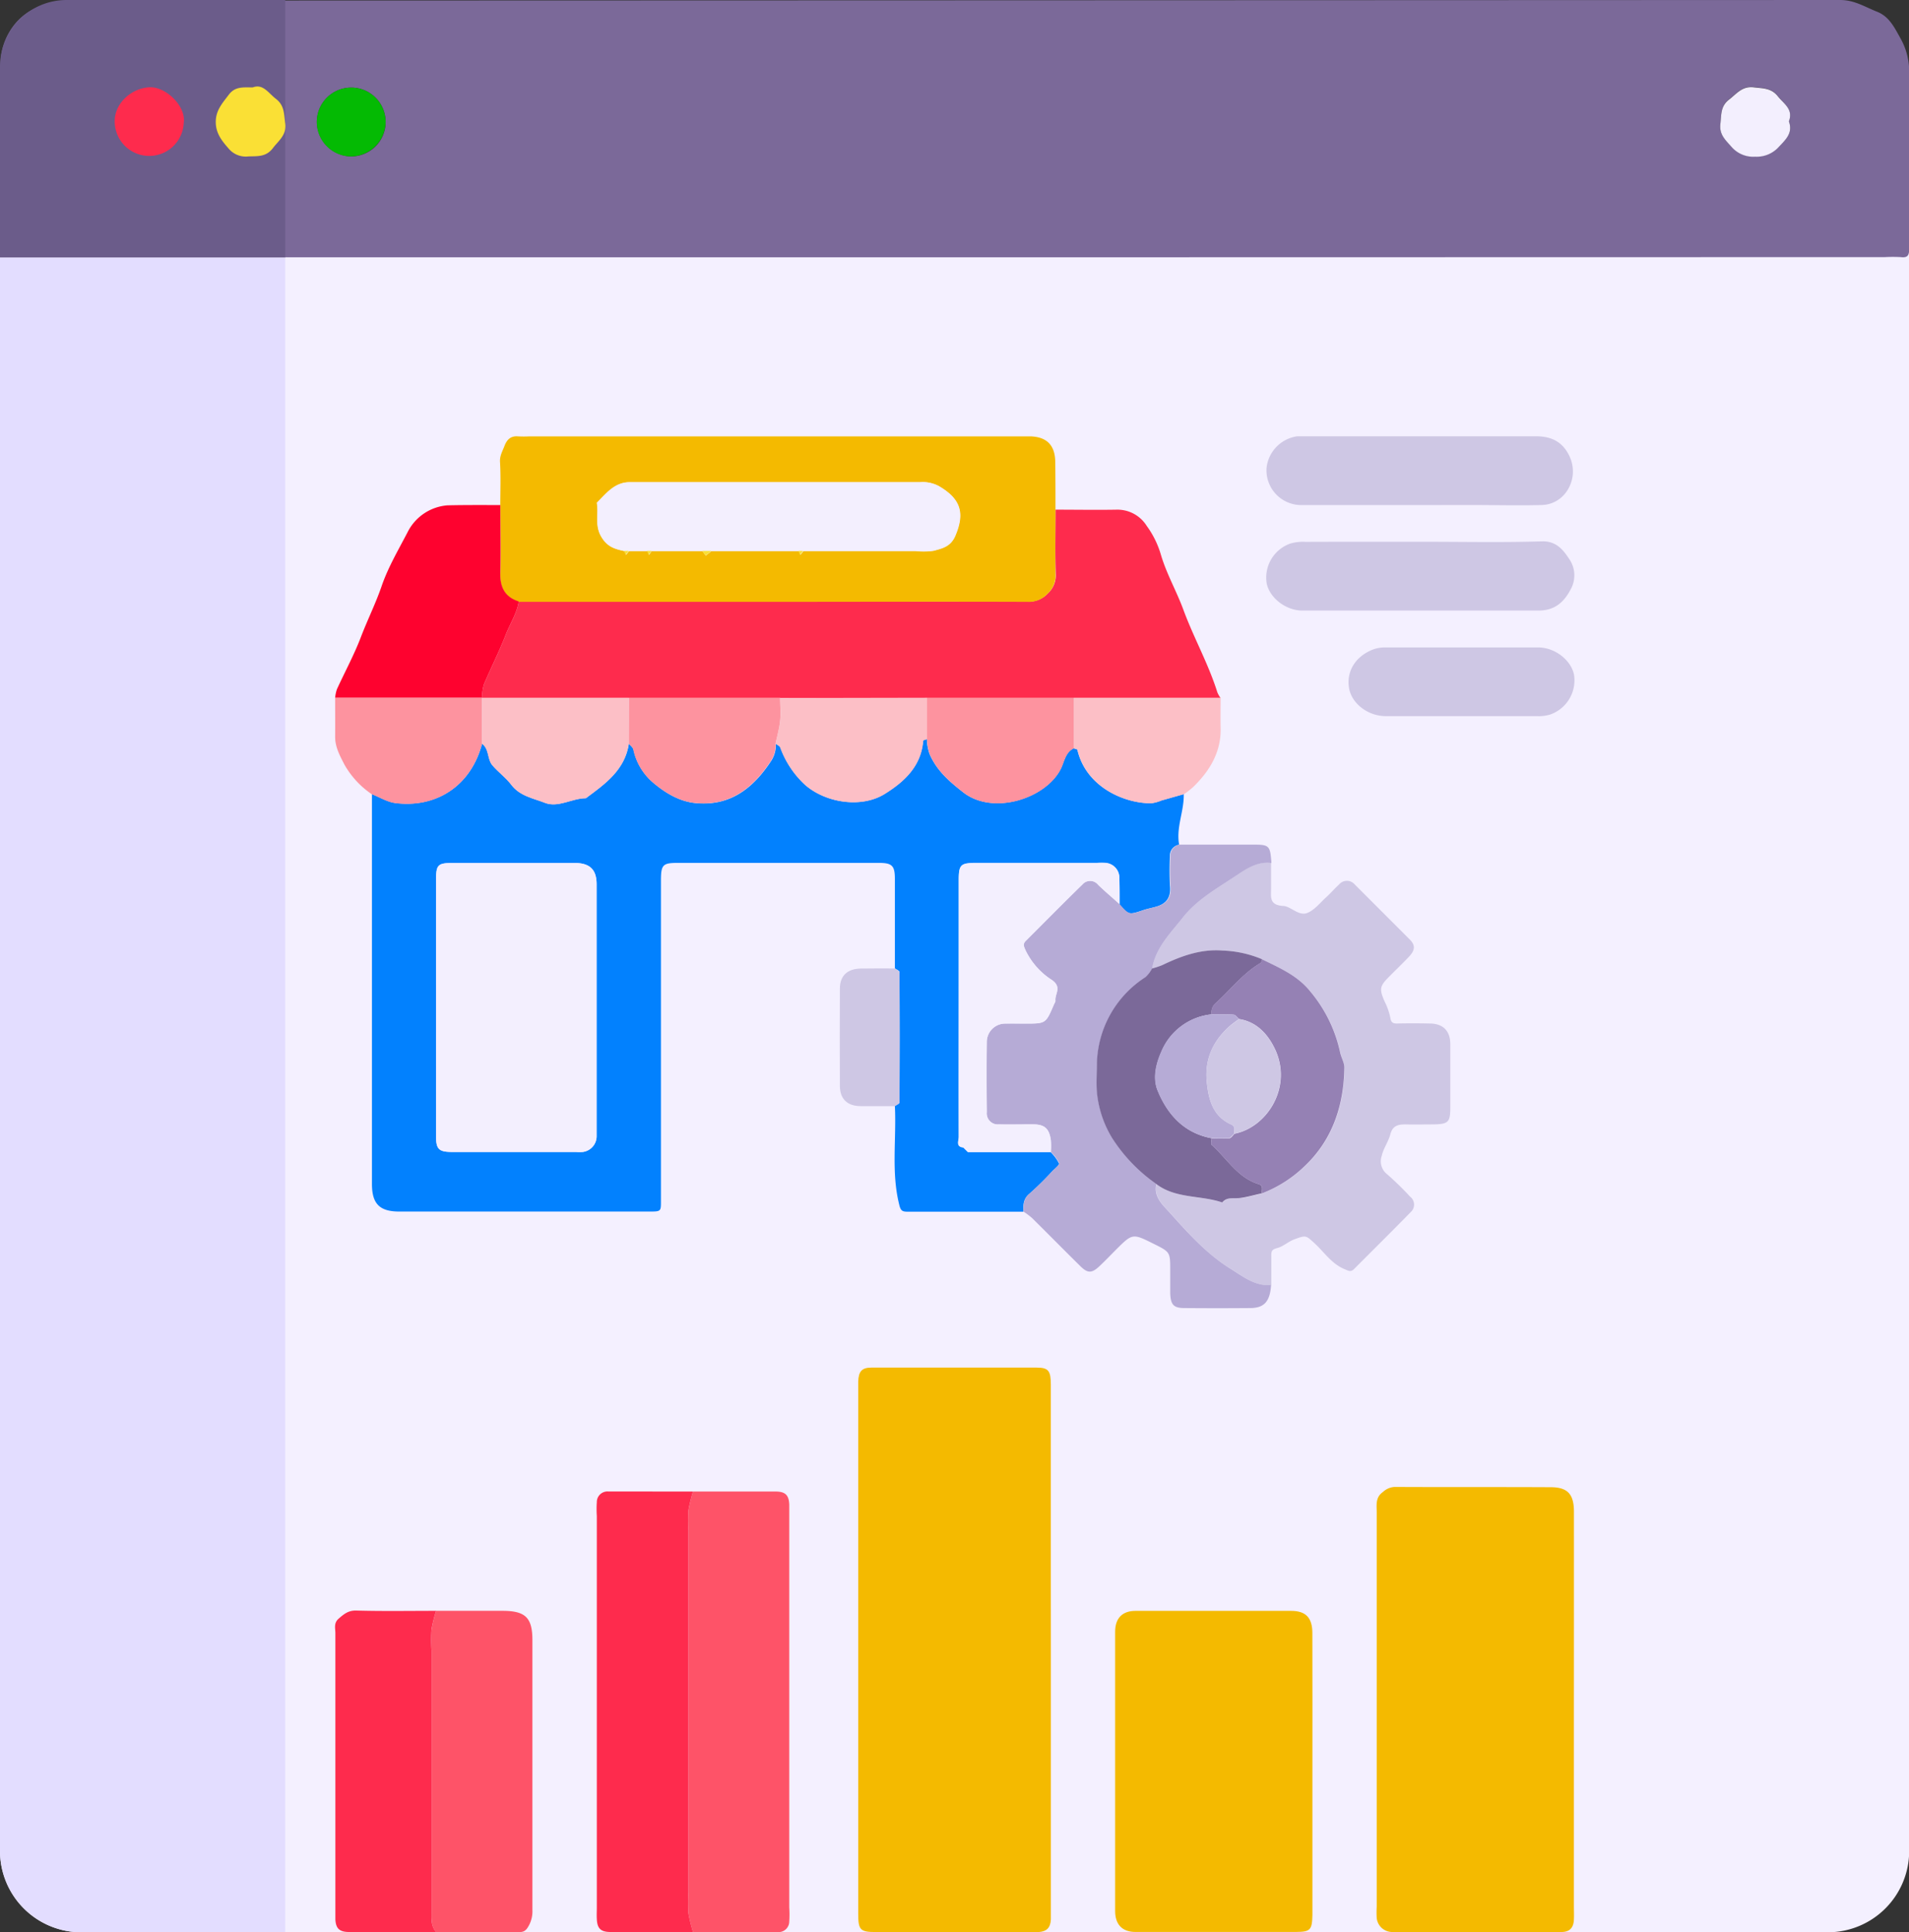 <svg xmlns="http://www.w3.org/2000/svg" viewBox="0 0 414.96 419.97"><rect x="0" y="0" width="414.96" height="419.97" fill="#333333" stroke="none"/><defs><style>.cls-1{fill:#f4f0ff;}.cls-2{fill:#7b6999;}.cls-3{fill:#0281fe;}.cls-4{fill:#f4ba00;}.cls-5{fill:#fe2b4d;}.cls-6{fill:#cec7e4;}.cls-7{fill:#b6abd6;}.cls-8{fill:#fe5368;}.cls-9{fill:#fe022f;}.cls-10{fill:#fd939f;}.cls-11{fill:#fcbfc6;}.cls-12{fill:#f3effe;}.cls-13{fill:#6b5c8a;}.cls-14{fill:#fae035;}.cls-15{fill:#04ba03;}.cls-16{fill:#9581b4;}.cls-17{fill:#e3ddff;}</style></defs><g id="Layer_2" data-name="Layer 2"><g id="OBJECTS"><g id="Sk7qCY.tif"><path class="cls-1" d="M0,54.37H415a0,0,0,0,1,0,0V402.29A17.68,17.68,0,0,1,397.28,420H17.7A17.68,17.68,0,0,1,0,402.29V54.37A0,0,0,0,1,0,54.37Z"/><path class="cls-2" d="M207.71,55.93H5.27c-1.17,0-2.33,0-3.49,0S0,55.8,0,54.37C.07,40.74-.12,27.11.14,13.48.24,8.38,3.66,2.48,10,1a21.28,21.28,0,0,1,5.1-.87Q207.52.08,400,0c3.1,0,5.36,1.5,8,2.54s3.77,3.39,5.1,5.78A14.73,14.73,0,0,1,415,16c-.08,12.63,0,25.26,0,37.89,0,1.38-.13,2.22-1.81,2a31.24,31.24,0,0,0-3.49,0ZM388.85,26.38c1-2.61-1.06-3.79-2.35-5.45-1.44-1.84-3.25-1.74-5.22-2-2.57-.31-3.77,1.37-5.44,2.66-1.88,1.46-1.64,3.3-1.88,5.26-.28,2.37,1.09,3.55,2.41,5a6.24,6.24,0,0,0,5.15,2.15,6.45,6.45,0,0,0,5.15-2.14C388.21,30.3,389.77,28.89,388.85,26.38ZM54.94,19c-2.16,0-3.85-.19-5.23,1.59S46.92,24,46.89,26.46s1.28,4.14,2.79,5.85A4.84,4.84,0,0,0,54,34c2-.1,3.83.12,5.28-1.82,1.25-1.67,3-2.83,2.69-5.42-.26-2-.07-3.8-1.94-5.23C58.34,20.29,57.19,18.18,54.94,19Zm-15,7.64c.53-3.63-4-7.9-7.44-7.71-3.85.22-7.38,3.34-7.52,7.12a7.49,7.49,0,1,0,15,.59ZM76.35,34a7.48,7.48,0,1,0-7.48-7.61A7.58,7.58,0,0,0,76.35,34Z"/><path class="cls-3" d="M222.45,263.37c-8.41,0-16.83,0-25.24,0-1.2,0-1.46-.33-1.76-1.58-1.75-7.09-.57-14.26-.93-21.38.34-.26,1-.52,1-.79q.08-14.17,0-28.34c0-.27-.62-.53-1-.79,0-6.48,0-13,0-19.45,0-2.85-.59-3.46-3.36-3.48-8.15,0-16.29,0-24.44,0-6.48,0-13,0-19.44,0-3.2,0-3.6.42-3.61,3.73q0,17.2,0,34.41,0,17.7,0,35.4c0,2.21,0,2.24-2.53,2.24q-27.18,0-54.35,0c-4.28,0-5.94-1.68-5.94-6q0-30.42,0-60.83V172.61c1.71.67,3.36,1.71,5.12,1.93,8.67,1.09,16.34-3.52,18.82-12.9,1.59,1.17,1.11,3.36,2.25,4.69,1.28,1.5,2.94,2.69,4.12,4.25,1.87,2.46,4.79,2.94,7.3,3.91,2.91,1.13,5.87-1,8.89-1,4.19-3.1,8.49-6.12,9.35-11.85.33.43.87.81,1,1.28a12.92,12.92,0,0,0,4.17,7.11c2.62,2.24,5.79,4.22,9.44,4.54,7.23.66,12.32-3,16.42-9.33a6.35,6.35,0,0,0,.91-3.6c.34.26.84.46,1,.8A20.44,20.44,0,0,0,175,170.6c4.51,3.93,12.26,5.11,17.33,1.93,4.2-2.62,7.89-6,8.32-11.53,0-.14.53-.24.82-.36a10.81,10.81,0,0,0,.58,3.23c1.57,3.64,4.25,5.94,7.31,8.34,6.45,5.06,17.92,1.39,21.2-5.08.76-1.5,1-3.6,2.82-4.49.28.11.77.18.81.35,1.85,8,10.14,11.65,16.08,11.59a9,9,0,0,0,2.2-.61l4.84-1.36c.1,3.7-1.7,7.22-1,11a2.35,2.35,0,0,0-2,2.37,63.62,63.62,0,0,0,0,6.48c.28,2.54-.73,4-3.07,4.64-.89.26-1.81.42-2.69.72-3.21,1.07-3.2,1.09-5.26-1.24,0-1.83,0-3.66,0-5.49a3.25,3.25,0,0,0-2.87-3.47,12,12,0,0,0-2,0c-8.8,0-17.61,0-26.41,0-3.23,0-3.61.4-3.62,3.72,0,7.47,0,14.95,0,22.43,0,11.13,0,22.26,0,33.39,0,.8-.71,2.11,1,2.28l1,1h18a9.32,9.32,0,0,1,1.8,2.44c.12.36-.92,1.15-1.47,1.71a65.08,65.08,0,0,1-4.95,4.88C222.43,260.56,222.41,261.89,222.45,263.37ZM94.79,218.64c0,9.47,0,18.94,0,28.4,0,2.77.63,3.34,3.49,3.35,9,0,17.94,0,26.91,0a10.58,10.58,0,0,0,1.49,0,3.44,3.44,0,0,0,3-3.35q0-27.4,0-54.82c0-3.22-1.47-4.63-4.78-4.64q-13.2,0-26.41,0c-3.33,0-3.68.36-3.7,3.65Q94.77,204.93,94.79,218.64Z"/><path class="cls-4" d="M228.43,358.86v55.35c0,1,0,2,0,3-.1,1.8-.88,2.6-2.61,2.74-.33,0-.66,0-1,0-11.47,0-22.94,0-34.41,0-3.45,0-3.86-.44-3.86-4q0-57.34,0-114.69c0-.33,0-.66,0-1,.09-2.16.77-3,2.87-3q17.94,0,35.9,0c2.57,0,3.1.67,3.1,3.73q0,21.19,0,42.38Z"/><path class="cls-4" d="M342.12,372.42v41.86c0,1,.05,2,0,3-.1,1.76-.91,2.64-2.67,2.66-4.48.06-9,0-13.45,0H302.57a3.39,3.39,0,0,1-3.31-3,18.8,18.8,0,0,1,0-2.49q0-42.85,0-85.71c0-1.6-.34-3.26,1.36-4.45a4,4,0,0,1,2.56-1.09c11.3.06,22.59,0,33.89.06,3.72,0,5.06,1.55,5.06,5.34Q342.14,350.49,342.12,372.42Z"/><path class="cls-5" d="M229.43,110.78c4.46,0,8.92.08,13.38,0a7.5,7.5,0,0,1,6.44,3.51,20.23,20.23,0,0,1,3.05,6.13c1.24,4.3,3.5,8.15,5,12.3,2.23,6,5.4,11.64,7.32,17.78a6.25,6.25,0,0,0,.68,1.2H104.77a10.79,10.79,0,0,1,.37-2.82c1.54-3.65,3.35-7.19,4.78-10.88.94-2.42,2.42-4.62,2.83-7.24h52.83c19.28,0,38.55,0,57.83,0a5.51,5.51,0,0,0,4.31-1.73,5.27,5.27,0,0,0,1.76-4.31C229.34,120.09,229.43,115.43,229.43,110.78Z"/><path class="cls-4" d="M229.43,110.78c0,4.65-.09,9.31,0,14a5.27,5.27,0,0,1-1.76,4.31,5.51,5.51,0,0,1-4.31,1.73c-19.28-.07-38.55,0-57.83,0H112.75c-3.09-1-4.13-3.14-4-6.28.15-4.88,0-9.78,0-14.67,0-3.15.13-6.3-.06-9.44-.09-1.42.58-2.42,1-3.58.54-1.35,1.36-2.13,2.92-2a23,23,0,0,0,2.49,0h106.9c.66,0,1.33,0,2,0,3.53.12,5.33,1.92,5.38,5.51S229.43,107.3,229.43,110.78Zm-87.76,9h11l.75,1,1.24-1h19l.33.83.67-.83H199a15.38,15.38,0,0,0,4-.06c1.85-.51,3.67-.88,4.68-3.25,2.12-5,1.15-8-3.5-10.75a7.3,7.3,0,0,0-4.13-.88q-29.09,0-58.18,0c-1.66,0-3.32,0-5,0-3.27,0-5,2.49-7.09,4.48.43,2.33-.48,4.64.83,7.12s3,2.89,5.14,3.35l.33.83.67-.83h4l.33.83Z"/><path class="cls-4" d="M285.28,385.82v27.89c0,.83,0,1.66,0,2.49-.07,3.31-.42,3.71-3.61,3.73-4.65,0-9.3,0-13.94,0-7,0-14,0-20.92,0-2.85,0-4.4-1.61-4.41-4.51q0-30.37,0-60.76c0-2.91,1.55-4.51,4.39-4.52q16.93,0,33.87,0c3.18,0,4.6,1.49,4.61,4.8Q285.3,370.38,285.28,385.82Z"/><path class="cls-6" d="M276.3,187.57c0,1.83,0,3.65,0,5.48s-.5,3.71,2.68,3.87c1.62.09,3.33,2.27,5.2,1.51,1.56-.63,2.76-2.19,4.07-3.38,1-.9,1.85-1.91,2.83-2.8a2.21,2.21,0,0,1,3.4,0c4,4,8,8,12,12,1.22,1.25,1.11,2.31-.24,3.73-1.49,1.57-3.06,3.05-4.57,4.6-1.78,1.83-1.83,2.5-.7,5.1a13.89,13.89,0,0,1,1.23,3.46c.16,1.08.52,1.35,1.53,1.33,2.32-.06,4.65-.05,7,0,2.91,0,4.49,1.56,4.52,4.41,0,4.65,0,9.3,0,13.94,0,3.14-.46,3.53-3.76,3.58-2,0-4,.05-6,0-1.63,0-2.78.29-3.27,2.15-.42,1.61-1.51,3.06-1.87,4.68a3.57,3.57,0,0,0,1.16,4,63.5,63.5,0,0,1,5,4.87,2.18,2.18,0,0,1,.11,3.39c-4.06,4.16-8.2,8.24-12.3,12.36-.73.73-1.26.34-2.08,0-2.86-1.19-4.44-3.77-6.6-5.71-1.75-1.57-1.72-1.72-4.33-.74-1.28.48-2.38,1.55-3.69,1.88-1.05.27-1.3.61-1.27,1.59,0,2.15,0,4.31,0,6.47-3.53.28-6.22-1.94-8.87-3.57-5.14-3.15-9.19-7.74-13.19-12.19-1.43-1.59-3.54-3.39-2.87-6.18,4.24,3.21,9.61,2.38,14.3,4,1.11-1.33,2.65-.84,4.06-1s3.06-.63,4.58-1a27.48,27.48,0,0,0,9.35-6c6-5.66,8.4-13,8.55-21.15,0-1.17-.69-2.35-.93-3.55a30.54,30.54,0,0,0-6.47-13.18c-2.79-3.46-6.71-5.09-10.5-7a24.33,24.33,0,0,0-8.65-1.9c-4.62-.37-8.94,1.21-13.09,3.18a17.69,17.69,0,0,1-2.2.72c.77-4.56,4-7.68,6.65-11.07,2.89-3.69,7-6.09,10.8-8.59C270.22,189.28,272.9,187.12,276.3,187.57Z"/><path class="cls-7" d="M251.37,257.38c-.67,2.79,1.44,4.59,2.87,6.18,4,4.45,8.05,9,13.19,12.19,2.65,1.63,5.34,3.85,8.87,3.57-.24,3.53-1.46,4.95-4.42,5q-7.2.06-14.41,0c-2.39,0-3-.74-3.1-3.23,0-1.65,0-3.31,0-5,0-3.95,0-3.95-3.65-5.76-4.55-2.27-4.55-2.27-8.21,1.38-1.17,1.18-2.31,2.37-3.52,3.51-1.62,1.53-2.53,1.58-4.08.06-3.54-3.48-7-7-10.56-10.52a15.47,15.47,0,0,0-1.89-1.41c0-1.48,0-2.81,1.36-3.94a65.08,65.08,0,0,0,4.95-4.88c.55-.56,1.59-1.35,1.47-1.71a9.32,9.32,0,0,0-1.8-2.44,18.64,18.64,0,0,0,0-2.48c-.35-2.59-1.35-3.48-3.83-3.5s-5,.05-7.46,0a2.4,2.4,0,0,1-2.64-2.67c-.05-5.14-.06-10.28,0-15.42a4,4,0,0,1,4.07-3.82c1.49-.05,3,0,4.47,0,4.28,0,4.28,0,6.06-4.16.12-.28.35-.58.32-.85-.16-1.45,1.46-2.86-.72-4.43a15.84,15.84,0,0,1-5.77-6.47c-.36-.84-.67-1.36.05-2.07,4.11-4.1,8.18-8.23,12.33-12.28a2.2,2.2,0,0,1,3.39.1c1.52,1.46,3.13,2.82,4.7,4.23,2.06,2.33,2.05,2.31,5.26,1.24.88-.3,1.8-.46,2.69-.72,2.34-.67,3.35-2.1,3.07-4.64a63.62,63.62,0,0,1,0-6.48,2.35,2.35,0,0,1,2-2.37c5.39,0,10.79,0,16.19,0,3.29,0,3.5.28,3.75,4-3.4-.45-6.08,1.71-8.48,3.28-3.81,2.5-7.91,4.9-10.8,8.59-2.66,3.39-5.88,6.51-6.65,11.07a6.94,6.94,0,0,1-1.42,1.87,22.93,22.93,0,0,0-10.54,18.94c0,2-.14,4,0,6a23.27,23.27,0,0,0,3.32,10.06A35.41,35.41,0,0,0,251.37,257.38Z"/><path class="cls-8" d="M150.64,324.2c6,0,12,0,17.92,0,2.16,0,2.91.78,3,2.82,0,.83,0,1.66,0,2.49v85.11a22.78,22.78,0,0,1,0,3,2.32,2.32,0,0,1-2.5,2.34c-.83,0-1.66,0-2.49,0H150.64a33.85,33.85,0,0,1-1-4.07,41.62,41.62,0,0,1,0-4.47V332.75a41.81,41.81,0,0,1,0-4.48A34.78,34.78,0,0,1,150.64,324.2Z"/><path class="cls-5" d="M150.64,324.2a34.78,34.78,0,0,0-1,4.07,41.81,41.81,0,0,0,0,4.48V411.4a41.62,41.62,0,0,0,0,4.47,33.85,33.85,0,0,0,1,4.07c-6,0-11.94,0-17.91,0-2.16,0-2.91-.77-3-2.82-.05-.82,0-1.65,0-2.48V329.52a22.92,22.92,0,0,1,0-3,2.31,2.31,0,0,1,2.5-2.33c.83,0,1.66,0,2.49,0Z"/><path class="cls-8" d="M94.79,350.13h14.42c5,0,6.52,1.48,6.52,6.37q0,25.1,0,50.2c0,2.82,0,5.64,0,8.45a6.49,6.49,0,0,1-.68,3.21c-.63,1.21-1.05,1.62-2.35,1.61-6-.06-11.93,0-17.9,0-1.15-1.34-1-2.95-1-4.56q0-28.35,0-56.71a39.17,39.17,0,0,1,0-4.47A32.41,32.41,0,0,1,94.79,350.13Z"/><path class="cls-5" d="M94.79,350.13a32.41,32.41,0,0,0-1,4.07,39.17,39.17,0,0,0,0,4.47q0,28.35,0,56.71c0,1.61-.15,3.22,1,4.56-6.29,0-12.59,0-18.89,0-2.15,0-2.91-.78-3-2.79,0-.33,0-.66,0-1q0-30.57,0-61.15c0-1.07-.4-2.22.73-3.19s2.08-1.78,3.8-1.74C83.19,350.23,89,350.13,94.79,350.13Z"/><path class="cls-9" d="M108.76,109.78c0,4.89.11,9.79,0,14.67-.1,3.14.94,5.3,4,6.28-.41,2.62-1.89,4.82-2.83,7.24-1.43,3.69-3.24,7.23-4.78,10.88a10.79,10.79,0,0,0-.37,2.82H72.85a7.81,7.81,0,0,1,.38-1.84c1.72-3.77,3.72-7.44,5.2-11.31s3.21-7.3,4.52-11.1c1.43-4.19,3.76-8.08,5.78-12a10.6,10.6,0,0,1,8.56-5.58C101.11,109.75,104.93,109.78,108.76,109.78Z"/><path class="cls-6" d="M309.72,117.76c8.47,0,16.95.18,25.42-.09,3.11-.1,4.62,1.81,5.87,3.7a6.25,6.25,0,0,1,.42,6.71c-1.59,3.06-3.71,4.63-7,4.63q-25.68,0-51.35,0c-3.56,0-7.06-2.73-7.73-5.85a7.84,7.84,0,0,1,5.15-8.72,10,10,0,0,1,3.33-.36C292.43,117.75,301.08,117.76,309.72,117.76Z"/><path class="cls-6" d="M308.72,109.78c-8.64,0-17.28,0-25.92,0a7.56,7.56,0,0,1-7.49-8.08A7.8,7.8,0,0,1,282,94.83c.49,0,1,0,1.49,0q25.19,0,50.35,0c3.29,0,5.76,1.1,7.29,4.27,2.3,4.77-.78,10.53-6,10.67-5,.14-10,0-14.95,0Z"/><path class="cls-6" d="M317.69,155.66c-5.48,0-11,0-16.45,0-3.9,0-7.43-2.74-8-6.1-.59-3.55,1.29-6.76,5-8.3a7.25,7.25,0,0,1,2.76-.53q16.71,0,33.4,0c3.56,0,7.06,2.73,7.73,5.85a7.87,7.87,0,0,1-5.14,8.72,8.4,8.4,0,0,1-2.84.36C328.66,155.67,323.17,155.66,317.69,155.66Z"/><path class="cls-10" d="M72.85,151.67h31.92v10c-2.48,9.38-10.15,14-18.82,12.9-1.76-.22-3.41-1.26-5.12-1.93a19.21,19.21,0,0,1-5.93-6.39c-1-1.95-2.06-3.83-2.05-6.11C72.87,157.3,72.85,154.48,72.85,151.67Z"/><path class="cls-11" d="M233.42,151.67h31.91c0,2.15-.05,4.3,0,6.45.15,5.31-2.33,9.39-5.95,12.93a18.33,18.33,0,0,1-2,1.56L252.51,174a9,9,0,0,1-2.2.61c-5.94.06-14.23-3.57-16.08-11.59,0-.17-.53-.24-.81-.35Z"/><path class="cls-6" d="M194.52,210.51c.34.26,1,.52,1,.79q.08,14.16,0,28.34c0,.27-.62.53-1,.79-2.47,0-4.94,0-7.41,0-2.89,0-4.52-1.54-4.54-4.32q-.06-10.64,0-21.26c0-2.78,1.65-4.28,4.54-4.32C189.58,210.48,192.05,210.51,194.52,210.51Z"/><path class="cls-12" d="M388.85,26.38c.92,2.51-.64,3.92-2.18,5.54a6.45,6.45,0,0,1-5.15,2.14,6.24,6.24,0,0,1-5.15-2.15c-1.32-1.49-2.69-2.67-2.41-5,.24-2,0-3.8,1.88-5.26,1.67-1.29,2.87-3,5.44-2.66,2,.24,3.78.14,5.22,2C387.79,22.59,389.86,23.77,388.85,26.38Z"/><path class="cls-13" d="M14.49,0H62a0,0,0,0,1,0,0V56a0,0,0,0,1,0,0H0a0,0,0,0,1,0,0V14.47A14.47,14.47,0,0,1,14.49,0Z"/><path class="cls-14" d="M54.94,19c2.25-.86,3.4,1.25,5.08,2.52C61.89,23,61.7,24.83,62,26.79c.34,2.59-1.44,3.75-2.69,5.42C57.82,34.15,56,33.93,54,34a4.84,4.84,0,0,1-4.31-1.72c-1.51-1.71-2.82-3.38-2.79-5.85s1.44-4,2.82-5.83S52.78,19,54.94,19Z"/><path class="cls-5" d="M39.94,26.68a7.49,7.49,0,1,1-15-.59c.14-3.78,3.67-6.9,7.52-7.12C36,18.78,40.47,23.05,39.94,26.68Z"/><path class="cls-15" d="M76.35,34a7.48,7.48,0,1,1,7.47-7.61A7.59,7.59,0,0,1,76.35,34Z"/><path class="cls-12" d="M94.79,218.64q0-13.71,0-27.41c0-3.29.37-3.64,3.7-3.65q13.2,0,26.41,0c3.31,0,4.78,1.42,4.78,4.64q0,27.41,0,54.82a3.44,3.44,0,0,1-3,3.35,10.58,10.58,0,0,1-1.49,0c-9,0-17.94,0-26.91,0-2.86,0-3.48-.58-3.49-3.35C94.77,237.58,94.79,228.11,94.79,218.64Z"/><path class="cls-12" d="M243.39,196.55c-1.57-1.41-3.18-2.77-4.7-4.23a2.2,2.2,0,0,0-3.39-.1c-4.15,4.05-8.22,8.18-12.33,12.28-.72.71-.41,1.23-.05,2.07a15.84,15.84,0,0,0,5.77,6.47c2.18,1.57.56,3,.72,4.43,0,.27-.2.57-.32.85-1.78,4.15-1.78,4.15-6.06,4.16-1.49,0-3,0-4.47,0a4,4,0,0,0-4.07,3.82c-.06,5.14-.05,10.28,0,15.42a2.4,2.4,0,0,0,2.64,2.67c2.49.07,5,0,7.46,0s3.48.91,3.83,3.5a18.64,18.64,0,0,1,0,2.48h-18l-1-1c-1.67-.17-1-1.48-1-2.28-.05-11.13,0-22.26,0-33.39,0-7.48,0-15,0-22.43,0-3.32.39-3.71,3.62-3.72,8.8,0,17.61,0,26.41,0a12,12,0,0,1,2,0,3.25,3.25,0,0,1,2.87,3.47C243.4,192.89,243.39,194.72,243.39,196.55Z"/><path class="cls-10" d="M136.68,151.67h32.91c0,1.65.13,3.31,0,4.94s-.63,3.36-1,5a6.35,6.35,0,0,1-.91,3.6c-4.1,6.33-9.19,10-16.42,9.33-3.65-.32-6.82-2.3-9.44-4.54a12.92,12.92,0,0,1-4.17-7.11c-.1-.47-.64-.85-1-1.28Z"/><path class="cls-10" d="M233.42,151.67v11c-1.87.89-2.06,3-2.82,4.49-3.28,6.47-14.75,10.14-21.2,5.08-3.06-2.4-5.74-4.7-7.31-8.34a10.81,10.81,0,0,1-.58-3.23v-9Z"/><path class="cls-11" d="M136.68,151.67v10c-.86,5.73-5.16,8.75-9.35,11.85-3,0-6,2.13-8.89,1-2.51-1-5.43-1.45-7.3-3.91-1.18-1.56-2.84-2.75-4.12-4.25-1.14-1.33-.66-3.52-2.25-4.69v-10Z"/><path class="cls-11" d="M201.51,151.67v9c-.29.12-.81.22-.82.36-.43,5.54-4.12,8.91-8.32,11.53-5.07,3.18-12.82,2-17.33-1.93a20.44,20.44,0,0,1-5.47-8.16c-.14-.34-.64-.54-1-.8.34-1.67.79-3.34,1-5s0-3.29,0-4.94Z"/><path class="cls-7" d="M209.48,249.4l1,1Z"/><path class="cls-12" d="M173.58,119.75h-37.9c-2.13-.46-3.87-1-5.14-3.35s-.4-4.79-.83-7.12c2-2,3.82-4.45,7.09-4.48,1.66,0,3.32,0,5,0q29.08,0,58.18,0a7.3,7.3,0,0,1,4.13.88c4.65,2.73,5.62,5.8,3.5,10.75-1,2.37-2.83,2.74-4.68,3.25a15.38,15.38,0,0,1-4,.06H173.58Z"/><path class="cls-14" d="M152.64,119.75h2l-1.24,1Z"/><path class="cls-14" d="M173.58,119.75h1l-.67.83Z"/><path class="cls-14" d="M140.67,119.75h1l-.67.83Z"/><path class="cls-14" d="M135.68,119.75h1l-.67.83Z"/><path class="cls-2" d="M251.37,257.38a35.41,35.41,0,0,1-9.62-10,23.27,23.27,0,0,1-3.32-10.06c-.16-2,0-4,0-6A22.93,22.93,0,0,1,249,212.38a6.94,6.94,0,0,0,1.42-1.87,17.69,17.69,0,0,0,2.2-.72c4.15-2,8.47-3.55,13.09-3.18a24.33,24.33,0,0,1,8.65,1.9c-.11.28-.15.7-.35.82-3.79,2.23-6.45,5.71-9.63,8.62a2.67,2.67,0,0,0-1,2.53,13.28,13.28,0,0,0-10.94,8.17c-1.18,2.65-1.87,5.73-.8,8.37,2.14,5.25,5.75,9.27,11.74,10.39,0,.49-.21,1.22,0,1.44,3.32,2.93,5.61,7.11,10.19,8.52,1.18.37.61,1.3.75,2-1.52.33-3,.77-4.58,1s-3-.3-4.06,1C261,259.76,255.61,260.59,251.37,257.38Z"/><path class="cls-16" d="M263.34,220.48a2.67,2.67,0,0,1,1-2.53c3.18-2.91,5.84-6.39,9.63-8.62.2-.12.24-.54.35-.82,3.79,1.88,7.71,3.51,10.5,7a30.54,30.54,0,0,1,6.47,13.18c.24,1.2,1,2.38.93,3.55-.15,8.12-2.59,15.49-8.55,21.15a27.48,27.48,0,0,1-9.35,6c-.14-.71.43-1.64-.75-2-4.58-1.41-6.87-5.59-10.19-8.52-.24-.22,0-.95,0-1.44a36.83,36.83,0,0,0,3.79,0c.43,0,.8-.62,1.19-1,7.06-1.4,12.6-10.08,8.86-18.24-1.44-3.13-3.87-6.07-7.86-6.69-.4-.33-.78-.92-1.21-.95C266.53,220.41,264.93,220.48,263.34,220.48Z"/><path class="cls-7" d="M263.34,220.48c1.59,0,3.19-.07,4.77.05.43,0,.81.62,1.21.95-.67.51-1.39,1-2,1.53-3.66,3.25-5.5,7.22-5,12.21.4,3.86,1.34,7.39,5.25,9.17,1.12.5.61,1.31.74,2-.39.33-.76.91-1.19,1a36.83,36.83,0,0,1-3.79,0c-6-1.12-9.6-5.14-11.74-10.39-1.07-2.64-.38-5.72.8-8.37A13.28,13.28,0,0,1,263.34,220.48Z"/><path class="cls-6" d="M268.32,246.41c-.13-.71.38-1.52-.74-2-3.91-1.78-4.85-5.31-5.25-9.17-.53-5,1.31-9,5-12.21.63-.56,1.35-1,2-1.53,4,.62,6.42,3.56,7.86,6.69C280.92,236.33,275.38,245,268.32,246.41Z"/><path class="cls-17" d="M0,56H62a0,0,0,0,1,0,0V420a0,0,0,0,1,0,0H17.7A17.68,17.68,0,0,1,0,402.29V56A0,0,0,0,1,0,56Z"/></g></g></g></svg>